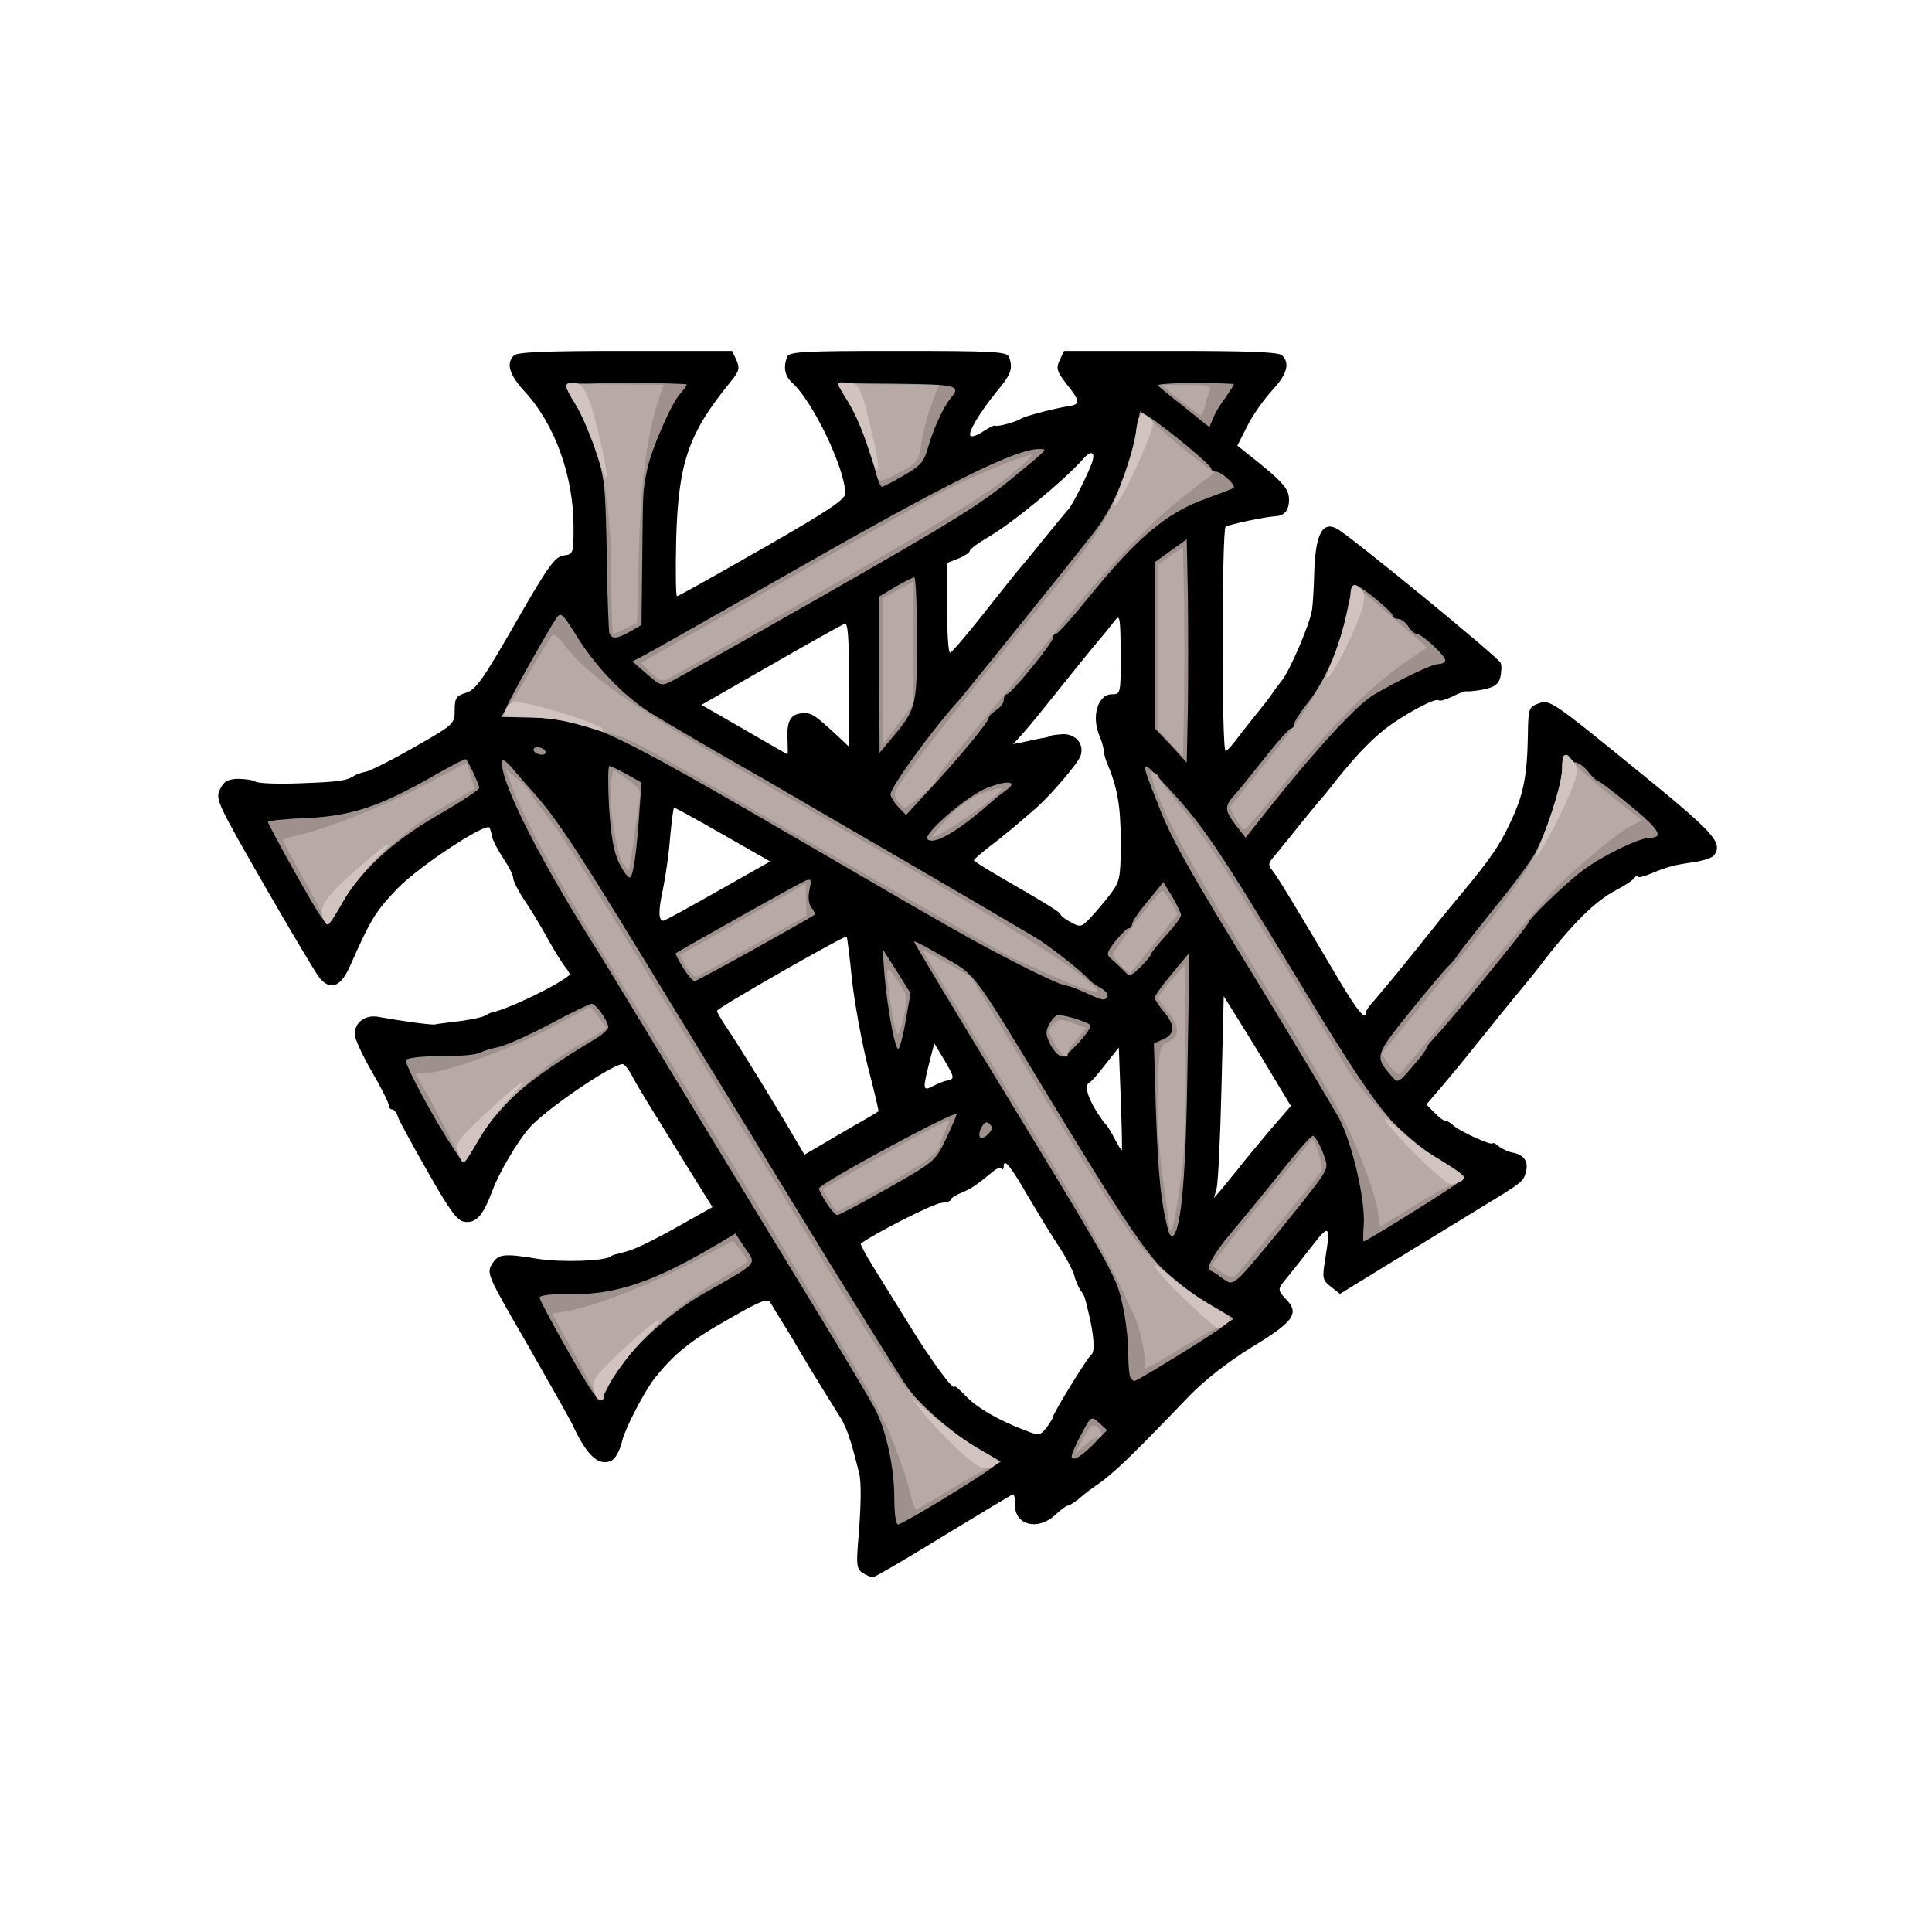 <!DOCTYPE svg PUBLIC "-//W3C//DTD SVG 20010904//EN" "http://www.w3.org/TR/2001/REC-SVG-20010904/DTD/svg10.dtd">
<svg version="1.0" xmlns="http://www.w3.org/2000/svg" width="512px" height="512px" viewBox="0 0 5120 5120" preserveAspectRatio="xMidYMid meet">
<g id="layer101" fill="#000000" stroke="none">
 <path d="M2287 4169 c-16 -10 -18 -20 -13 -82 8 -92 9 -157 3 -182 -24 -97 -34 -125 -57 -160 -14 -22 -48 -77 -76 -123 -27 -46 -59 -100 -72 -120 -12 -20 -26 -43 -31 -51 -7 -11 -29 -2 -107 43 -104 58 -148 94 -201 161 -26 34 -77 132 -84 163 -6 26 -19 50 -31 54 -33 13 -64 -16 -101 -97 -8 -16 -63 -113 -121 -215 -104 -179 -107 -186 -92 -210 16 -27 31 -29 121 -14 62 10 177 6 193 -6 1 -2 5 -3 10 -5 4 -1 21 -5 37 -10 17 -4 74 -32 127 -62 l96 -54 -51 -82 c-28 -45 -72 -116 -97 -157 -26 -41 -55 -90 -64 -107 -9 -18 -21 -33 -26 -33 -28 0 -207 122 -248 170 -32 37 -80 119 -97 165 -24 65 -43 87 -73 83 -20 -2 -39 -28 -97 -130 -40 -70 -76 -136 -80 -147 -3 -12 -11 -21 -16 -21 -5 0 -9 -5 -9 -12 0 -6 -20 -46 -45 -89 -25 -43 -45 -87 -45 -98 0 -32 28 -53 64 -46 67 12 135 21 148 20 7 -2 37 -5 67 -9 29 -4 59 -10 65 -14 6 -3 13 -7 16 -8 43 -8 175 -71 209 -100 2 -2 -3 -12 -11 -21 -8 -10 -30 -45 -48 -78 -18 -33 -46 -79 -62 -102 -15 -23 -28 -48 -28 -56 0 -8 -12 -31 -26 -52 -14 -21 -28 -47 -30 -58 -2 -11 -5 -21 -7 -24 -13 -12 -189 105 -243 161 -58 60 -72 83 -125 203 -25 58 -52 69 -81 36 -9 -10 -75 -121 -147 -246 -124 -216 -131 -230 -118 -255 10 -21 20 -27 47 -28 19 0 40 3 46 7 6 5 57 7 115 5 109 -4 126 -7 146 -19 7 -5 22 -10 33 -12 11 -2 69 -31 128 -65 106 -60 107 -62 107 -98 0 -32 4 -38 30 -46 26 -8 45 -35 131 -185 87 -152 105 -176 128 -179 25 -3 26 -5 26 -75 0 -136 -50 -274 -131 -361 -40 -44 -48 -73 -27 -94 9 -9 88 -12 295 -12 l283 0 12 25 c9 21 7 29 -16 57 -112 137 -138 214 -144 415 -2 84 -1 153 2 153 4 0 105 -57 226 -126 171 -98 220 -130 220 -146 0 -65 -85 -243 -140 -293 -20 -18 -25 -41 -14 -69 5 -14 41 -16 294 -16 253 0 289 2 294 16 11 30 6 46 -33 92 -46 57 -77 109 -69 117 4 4 19 -2 34 -12 16 -10 29 -17 31 -15 5 4 57 -10 68 -18 9 -7 91 -28 129 -34 29 -4 28 -14 -5 -55 -28 -36 -31 -44 -21 -66 l12 -25 283 0 c207 0 286 3 295 12 21 21 13 50 -27 93 -22 24 -52 66 -66 95 l-26 51 24 19 c94 74 112 94 113 121 1 30 -11 46 -36 47 -29 2 -120 21 -132 28 -10 6 -11 594 0 594 4 0 22 -20 39 -44 18 -23 41 -52 50 -63 10 -12 25 -31 33 -43 8 -12 20 -28 25 -34 21 -23 76 -151 82 -190 2 -12 5 -58 6 -104 4 -98 22 -131 60 -111 35 19 428 341 434 356 3 7 2 24 -1 38 -5 18 -15 26 -44 32 -20 4 -41 6 -45 5 -4 -1 -21 5 -38 14 -17 8 -33 13 -36 10 -7 -7 -68 24 -125 63 -44 31 -87 74 -148 150 -19 25 -39 49 -45 55 -5 6 -28 34 -50 61 -22 28 -44 55 -50 62 -5 7 -16 19 -23 28 -11 13 -11 19 0 32 13 16 60 93 174 286 51 86 74 114 74 89 0 -4 10 -18 23 -32 12 -14 53 -63 91 -110 97 -121 96 -120 146 -180 68 -82 94 -120 119 -173 38 -78 48 -127 50 -237 1 -73 2 -76 29 -86 28 -11 38 -4 248 167 217 176 240 201 217 235 -5 7 -26 14 -48 18 -59 8 -76 13 -117 30 -21 9 -38 13 -38 9 0 -5 -4 -3 -8 3 -4 6 -26 21 -49 33 -55 28 -118 90 -206 206 -4 5 -17 21 -28 35 -12 14 -47 57 -78 95 -31 39 -60 75 -66 82 -5 7 -15 18 -20 25 -6 7 -31 38 -57 69 l-48 56 21 21 c11 12 24 22 29 22 5 0 15 6 22 13 16 15 102 54 104 47 0 -3 8 1 16 8 9 7 26 15 39 17 28 6 40 24 33 50 -8 28 -6 26 -129 101 -60 37 -167 102 -237 145 l-127 78 -24 -19 c-22 -17 -23 -23 -16 -67 16 -99 13 -102 -37 -37 -25 32 -54 69 -65 82 -24 28 -24 31 1 57 34 36 17 59 -94 126 -63 39 -124 87 -164 128 -157 164 -204 209 -252 241 -12 8 -31 23 -42 33 -12 9 -24 17 -28 17 -4 0 -19 11 -34 25 -45 42 -106 27 -106 -25 0 -17 -2 -30 -5 -30 -3 0 -85 50 -184 110 -99 61 -183 110 -188 110 -4 0 -16 -5 -26 -11z m503 -413 c0 -9 93 -161 103 -167 9 -7 6 -53 -8 -109 -3 -14 -7 -30 -9 -36 -1 -7 -7 -18 -13 -25 -5 -8 -13 -25 -16 -39 -4 -14 -23 -50 -43 -80 -20 -30 -56 -90 -81 -132 -45 -78 -63 -100 -63 -77 0 7 -3 10 -6 6 -3 -3 -11 -1 -18 4 -46 38 -60 48 -86 59 -17 7 -30 15 -30 19 0 4 -12 8 -26 9 -20 1 -181 83 -213 108 -1 2 13 29 33 61 20 32 64 103 98 158 55 90 118 175 118 160 0 -4 12 7 28 23 28 31 88 66 157 92 38 15 41 15 58 -6 9 -12 17 -25 17 -28z m490 -657 c14 -18 51 -63 83 -101 l58 -67 -59 -98 c-32 -54 -73 -119 -89 -145 l-30 -48 -6 243 c-3 133 -9 253 -13 267 l-7 25 19 -22 c10 -12 30 -37 44 -54z m-1020 -114 c36 -20 66 -38 68 -40 1 -1 -11 -54 -28 -118 -16 -64 -35 -167 -42 -229 -6 -62 -13 -114 -14 -116 -3 -5 -344 189 -344 197 0 3 12 24 27 46 28 41 137 218 180 293 l25 42 31 -18 c18 -11 61 -36 97 -57z m710 -75 l-5 -134 -35 44 c-19 25 -38 47 -42 48 -14 6 -8 34 14 71 12 20 25 38 29 41 3 3 14 20 23 38 10 19 18 32 19 30 1 -1 0 -64 -3 -138z m-462 -46 c23 -4 22 -8 -5 -54 l-27 -45 -13 50 c-18 72 -18 78 10 63 12 -6 28 -13 35 -14z m435 -495 c25 -34 27 -42 27 -140 0 -94 -9 -143 -37 -209 -4 -8 -7 -22 -8 -32 -1 -9 -6 -25 -10 -35 -24 -52 -6 -113 31 -113 24 0 24 -1 24 -107 -1 -99 -2 -106 -16 -88 -8 11 -23 29 -32 40 -10 11 -48 58 -86 105 -100 125 -107 133 -130 159 l-21 23 34 -7 c18 -4 41 -9 50 -10 9 -2 16 -4 16 -5 0 -1 12 -3 27 -4 36 -4 62 24 52 56 -5 18 -77 103 -119 140 -47 41 -86 74 -122 101 -23 18 -42 34 -42 37 0 3 51 34 114 70 63 36 115 68 115 72 0 4 12 14 28 22 25 14 28 13 52 -12 14 -15 38 -43 53 -63z m-1040 -8 l138 -78 -126 -72 c-68 -39 -127 -71 -129 -71 -1 0 -6 35 -10 78 -3 42 -12 104 -19 138 -13 59 -12 84 1 84 4 0 69 -36 145 -79z m184 -406 c-2 -48 10 -65 46 -65 19 0 30 8 83 57 l34 32 0 -165 c0 -129 -3 -165 -12 -161 -7 3 -95 52 -196 110 l-183 105 113 65 c62 36 114 66 115 66 1 1 1 -19 0 -44z m503 -308 c36 -45 68 -86 73 -92 4 -5 17 -21 28 -35 12 -14 47 -56 78 -95 31 -38 59 -72 62 -75 9 -7 56 -101 64 -127 8 -27 -5 -30 -26 -5 -51 57 -187 169 -251 206 -27 16 -48 31 -48 36 0 4 -13 13 -30 20 l-30 12 0 119 c0 66 3 119 8 119 4 -1 36 -38 72 -83z"/>
 </g>
<g id="layer102" fill="#9d908d" stroke="none">
 <path d="M2370 3969 c0 -76 -20 -172 -48 -229 -9 -19 -76 -132 -148 -250 -72 -118 -231 -379 -353 -580 -122 -201 -226 -372 -231 -380 -154 -241 -261 -451 -260 -509 1 -11 8 -7 27 14 14 17 41 48 61 70 59 68 114 151 272 410 84 138 269 439 410 671 141 231 276 448 299 482 45 66 114 126 199 174 l52 30 -22 18 c-38 29 -237 150 -248 150 -6 0 -10 -30 -10 -71z"/>
 <path d="M2840 3859 c0 -6 12 -33 26 -59 26 -48 26 -48 47 -29 l21 19 -30 31 c-36 38 -64 55 -64 38z"/>
 <path d="M1569 3687 c-26 -36 -139 -238 -139 -248 0 -6 29 -10 68 -9 133 3 233 -31 414 -139 l37 -22 25 38 c31 45 38 37 -104 118 -107 60 -219 167 -255 243 -11 23 -22 42 -25 42 -3 -1 -12 -11 -21 -23z"/>
 <path d="M2997 3653 c-4 -3 -7 -32 -7 -64 0 -62 -15 -149 -32 -189 -25 -58 -64 -125 -295 -504 -134 -219 -242 -400 -241 -401 2 -2 38 17 80 42 84 48 74 34 276 368 270 444 294 475 428 552 l62 36 -27 22 c-23 19 -227 145 -235 145 -1 0 -6 -3 -9 -7z"/>
 <path d="M3236 3385 c-10 -8 -23 -16 -29 -18 -13 -4 10 -46 55 -99 20 -24 76 -91 123 -150 47 -60 89 -108 94 -108 5 0 16 18 25 40 15 38 15 42 -1 68 -24 37 -192 243 -216 265 -23 20 -26 21 -51 2z"/>
 <path d="M3614 3248 c5 -66 -30 -217 -65 -284 -18 -32 -112 -190 -210 -351 -190 -310 -234 -387 -272 -486 -45 -113 -44 -117 9 -60 109 115 138 157 369 538 205 339 252 398 368 467 37 22 67 43 67 47 0 3 -15 16 -33 27 -62 42 -228 144 -233 144 -2 0 -2 -19 0 -42z"/>
 <path d="M3097 3264 c-20 -72 -28 -148 -34 -329 l-5 -170 23 -10 c33 -14 34 -37 4 -73 -14 -16 -25 -34 -25 -38 0 -5 21 -34 46 -64 l46 -55 -5 305 c-4 283 -16 420 -37 444 -4 4 -10 0 -13 -10z"/>
 <path d="M2190 3188 c-11 -18 -20 -35 -20 -38 0 -13 358 -206 365 -198 1 2 -11 30 -27 64 -29 61 -30 62 -155 133 -69 39 -129 71 -134 71 -5 0 -18 -15 -29 -32z"/>
 <path d="M1204 3047 c-53 -79 -134 -230 -128 -238 3 -5 35 -9 72 -10 78 0 114 -3 128 -11 5 -3 25 -9 44 -13 19 -4 81 -31 137 -61 56 -30 106 -54 111 -54 10 0 40 40 44 60 2 6 -14 21 -34 33 -184 110 -266 182 -318 280 -14 26 -27 47 -30 47 -3 0 -15 -15 -26 -33z"/>
 <path d="M2597 3014 c-3 -4 -2 -16 4 -26 8 -15 14 -17 22 -9 8 8 7 15 -4 26 -8 9 -18 13 -22 9z"/>
 <path d="M3689 2853 c-47 -53 -46 -55 47 -171 48 -59 94 -114 103 -122 9 -9 21 -23 26 -32 6 -9 50 -65 98 -125 49 -59 99 -128 112 -153 31 -60 65 -174 65 -216 0 -19 5 -34 10 -34 6 0 10 5 10 10 0 6 6 10 14 10 8 0 23 11 33 23 10 13 23 26 30 28 6 2 45 32 87 67 72 59 86 82 49 82 -30 0 -139 54 -188 94 -50 40 -135 123 -135 132 0 7 -220 276 -247 302 -12 13 -23 26 -23 30 0 4 -17 26 -38 50 -36 42 -38 43 -53 25z"/>
 <path d="M2784 2769 c-13 -26 -14 -36 -3 -55 7 -13 17 -24 23 -24 22 0 86 21 86 28 0 15 -62 82 -75 82 -8 0 -22 -14 -31 -31z"/>
 <path d="M2362 2716 c-7 -35 -15 -95 -18 -132 l-5 -69 37 58 37 59 -13 74 c-7 41 -16 74 -20 74 -3 0 -12 -29 -18 -64z"/>
 <path d="M2875 2630 c-22 -10 -46 -19 -54 -19 -8 -1 -62 -25 -120 -55 -109 -55 -181 -96 -569 -322 -547 -318 -576 -331 -744 -333 l-58 -1 13 -27 c12 -30 112 -206 132 -236 11 -15 16 -11 49 42 52 85 125 162 198 209 35 22 171 102 303 177 195 113 563 327 718 419 33 19 125 91 142 111 6 7 20 17 33 24 12 7 20 16 17 22 -8 12 -12 11 -60 -11z"/>
 <path d="M1810 2564 c-12 -19 -21 -36 -19 -38 13 -9 328 -186 343 -192 16 -6 17 -3 11 25 -4 20 -2 37 6 47 6 8 10 16 8 18 -18 13 -311 176 -318 176 -5 0 -19 -16 -31 -36z"/>
 <path d="M2978 2572 c-9 -9 -24 -23 -32 -30 -15 -12 -14 -17 10 -48 15 -18 30 -34 35 -34 5 0 9 -5 9 -11 0 -6 19 -34 42 -61 l41 -50 24 39 c12 21 23 43 23 48 0 6 -18 30 -40 54 -22 24 -40 47 -40 50 0 4 -13 19 -28 34 -26 25 -29 26 -44 9z"/>
 <path d="M849 2427 c-19 -26 -139 -242 -139 -249 0 -3 46 -8 103 -10 119 -6 191 -30 331 -109 48 -28 89 -49 91 -47 8 9 35 68 35 76 0 5 -50 38 -111 73 -121 70 -213 155 -259 242 -14 26 -27 47 -30 47 -3 0 -12 -11 -21 -23z"/>
 <path d="M1641 2288 c-15 -31 -22 -73 -27 -150 -3 -60 -3 -108 1 -108 4 0 25 10 46 22 l39 22 -5 70 c-7 106 -16 176 -25 181 -5 3 -17 -14 -29 -37z"/>
 <path d="M2458 2224 c-14 -13 106 -116 158 -136 56 -22 84 -17 49 7 -11 8 -26 20 -34 27 -90 80 -156 119 -173 102z"/>
 <path d="M3275 2187 c-31 -42 -31 -50 0 -84 14 -16 50 -61 81 -100 32 -40 61 -73 66 -73 4 0 8 -5 8 -11 0 -7 15 -30 33 -53 47 -58 87 -148 105 -238 9 -43 19 -78 23 -78 12 0 99 71 99 80 0 6 7 10 15 10 8 0 20 9 27 20 7 11 17 20 23 20 14 1 75 57 75 70 0 5 -8 10 -19 10 -16 0 -100 40 -170 81 -43 25 -147 137 -270 291 l-70 88 -26 -33z"/>
 <path d="M2380 2138 c-11 -12 -20 -27 -20 -33 0 -19 111 -172 182 -250 17 -20 293 -362 354 -440 58 -74 100 -177 119 -287 l6 -38 27 17 c44 28 162 126 162 135 0 4 6 8 13 8 14 0 54 37 46 43 -2 2 -33 14 -69 27 -109 38 -187 105 -319 268 -41 51 -78 92 -83 92 -4 0 -8 5 -8 11 0 13 -111 149 -122 149 -4 0 -8 7 -8 15 0 8 -9 20 -20 27 -11 7 -20 16 -20 21 0 10 -85 113 -161 194 l-58 63 -21 -22z"/>
 <path d="M3103 1975 l-43 -45 0 -220 0 -220 43 -31 42 -30 3 151 c1 83 1 216 0 296 l-3 145 -42 -46z"/>
 <path d="M1415 1990 c-3 -5 1 -10 9 -10 8 0 18 5 21 10 3 6 -1 10 -9 10 -8 0 -18 -4 -21 -10z"/>
 <path d="M2330 1788 l0 -207 43 -26 c24 -14 47 -25 50 -25 4 0 7 74 7 165 0 181 -1 184 -74 270 l-25 30 -1 -207z"/>
 <path d="M1714 1786 l-38 -33 34 -18 c19 -10 192 -108 385 -218 415 -237 598 -328 659 -327 23 1 27 -4 -71 77 -85 70 -161 117 -508 315 -198 113 -374 212 -391 221 -31 16 -32 16 -70 -17z"/>
 <path d="M1615 1678 c-2 -7 -6 -103 -7 -213 -4 -187 -6 -205 -31 -278 -15 -42 -38 -95 -52 -117 -14 -22 -25 -43 -25 -47 0 -5 72 -8 160 -8 88 0 160 2 160 4 0 3 -8 14 -18 25 -24 27 -77 150 -87 201 -12 58 -11 54 -13 240 l-2 171 -29 17 c-35 20 -50 22 -56 5z"/>
 <path d="M2320 1248 c-18 -72 -41 -131 -71 -181 -16 -26 -29 -48 -29 -50 0 -1 71 -1 157 0 162 2 171 5 141 40 -18 22 -45 81 -58 127 -11 40 -20 50 -65 76 -29 17 -55 30 -58 30 -4 0 -11 -19 -17 -42z"/>
 <path d="M3140 1080 c-36 -28 -68 -55 -72 -58 -4 -4 40 -7 97 -7 58 0 105 2 105 3 0 2 -10 18 -22 35 -13 17 -28 42 -33 55 l-10 24 -65 -52z"/>
 </g>
<g id="layer103" fill="#b6a9a6" stroke="none">
 <path d="M2410 3948 c-12 -46 -47 -143 -69 -186 -5 -9 -21 -42 -37 -72 -23 -46 -488 -814 -614 -1015 -198 -315 -286 -472 -330 -583 l-20 -54 28 24 c16 12 33 31 38 40 5 10 28 41 51 70 37 47 86 125 312 494 31 50 178 290 326 534 241 396 278 452 346 519 41 42 106 94 143 115 l68 40 -39 19 c-21 11 -70 39 -109 63 -39 24 -73 44 -76 44 -3 0 -12 -23 -18 -52z"/>
 <path d="M2870 3813 c18 -33 26 -40 37 -32 16 14 17 29 1 29 -6 0 -23 10 -36 23 l-25 22 23 -42z"/>
 <path d="M1576 3693 c-3 -10 -30 -62 -59 -115 l-54 -97 39 -6 c70 -12 230 -74 336 -131 l105 -56 18 23 c10 13 19 27 19 31 0 4 -42 31 -93 61 -104 62 -238 191 -272 264 -22 47 -31 52 -39 26z"/>
 <path d="M3033 3623 c7 -12 -10 -98 -27 -136 -73 -160 -123 -251 -326 -582 -128 -209 -234 -383 -236 -387 -3 -4 25 11 62 32 l67 39 209 343 c182 299 218 352 281 414 40 39 102 88 137 108 36 21 66 39 68 41 1 1 -14 10 -35 20 -21 10 -65 35 -98 55 -80 49 -109 64 -102 53z"/>
 <path d="M3239 3373 c-13 -9 -26 -18 -27 -19 -2 -1 34 -49 80 -106 46 -57 106 -130 132 -163 27 -33 50 -62 52 -64 7 -9 33 73 26 83 -32 42 -224 276 -231 280 -4 3 -19 -2 -32 -11z"/>
 <path d="M3100 3259 c0 -2 -8 -62 -18 -134 -12 -85 -17 -169 -14 -241 4 -107 5 -112 28 -123 31 -14 31 -42 -1 -79 -14 -17 -25 -34 -25 -38 1 -5 16 -26 35 -48 l34 -38 3 223 c2 166 -1 256 -13 347 -9 68 -20 126 -23 129 -3 4 -6 4 -6 2z"/>
 <path d="M3653 3222 c-3 -45 -52 -179 -98 -267 -22 -44 -114 -199 -204 -345 -183 -298 -237 -393 -280 -497 -20 -50 -25 -70 -15 -66 8 3 14 8 14 12 0 3 27 40 61 81 33 41 88 120 123 175 76 120 272 440 312 510 43 75 168 201 246 247 37 22 68 44 68 48 0 4 -13 12 -28 18 -16 5 -65 33 -110 61 -45 28 -83 51 -84 51 -2 0 -4 -13 -5 -28z"/>
 <path d="M2197 3181 l-17 -30 122 -69 c126 -71 203 -112 212 -112 3 0 -2 12 -10 28 -7 15 -14 32 -14 39 0 7 -15 23 -32 36 -32 24 -230 137 -239 137 -3 0 -12 -13 -22 -29z"/>
 <path d="M1204 3038 c-11 -24 -39 -77 -61 -118 l-42 -75 33 -2 c53 -2 231 -68 335 -124 l95 -51 23 28 c12 16 21 29 20 30 -1 1 -40 24 -87 52 -97 57 -219 176 -260 255 -14 26 -27 47 -31 47 -3 0 -14 -19 -25 -42z"/>
 <path d="M3681 2822 l-20 -29 82 -100 c45 -55 125 -153 177 -217 52 -64 112 -147 133 -184 43 -78 87 -207 87 -258 0 -39 9 -43 30 -14 8 12 52 51 98 88 l83 66 -28 14 c-32 17 -115 84 -186 151 -27 26 -132 148 -234 274 -102 125 -189 229 -193 232 -5 3 -18 -8 -29 -23z"/>
 <path d="M2794 2765 c-17 -32 -17 -36 -2 -51 14 -14 21 -14 51 -3 l36 13 -25 29 c-13 15 -24 33 -24 38 0 20 -18 7 -36 -26z"/>
 <path d="M2361 2665 c-16 -109 -14 -115 17 -67 27 39 28 45 18 92 -5 28 -13 50 -17 50 -4 0 -12 -34 -18 -75z"/>
 <path d="M2865 2618 c-16 -6 -63 -26 -103 -44 -40 -19 -75 -34 -77 -34 -2 0 -221 -125 -487 -278 -581 -335 -513 -299 -612 -327 -98 -29 -124 -33 -200 -34 l-58 -1 16 -22 c9 -13 36 -57 60 -98 25 -41 49 -82 54 -90 8 -12 14 -10 33 14 81 103 195 178 736 490 435 251 613 362 673 421 16 17 8 17 -35 3z"/>
 <path d="M1818 2561 l-16 -30 136 -77 c76 -43 151 -86 167 -95 l30 -18 1 43 1 43 -141 79 c-77 43 -145 80 -151 82 -5 1 -17 -11 -27 -27z"/>
 <path d="M2972 2560 c-12 -12 -22 -25 -22 -31 0 -10 121 -168 130 -168 3 -1 13 13 23 30 l18 31 -41 52 c-22 28 -51 63 -63 79 l-23 27 -22 -20z"/>
 <path d="M855 2428 c-4 -13 -29 -62 -56 -109 -27 -48 -49 -89 -49 -92 0 -3 15 -8 33 -12 73 -15 239 -80 343 -135 l111 -59 11 35 10 34 -92 54 c-103 61 -224 178 -266 259 -28 53 -36 57 -45 25z"/>
 <path d="M1650 2287 c-18 -29 -38 -168 -31 -213 l6 -34 37 25 c31 21 37 30 33 53 -3 15 -9 63 -15 106 -6 44 -12 81 -13 82 -2 2 -9 -7 -17 -19z"/>
 <path d="M2470 2217 c0 -2 19 -25 43 -50 29 -32 60 -54 95 -66 29 -11 49 -15 46 -9 -17 27 -184 140 -184 125z"/>
 <path d="M3275 2170 l-16 -31 107 -132 c120 -148 175 -252 202 -377 8 -41 17 -77 18 -79 2 -2 31 22 66 52 35 30 78 68 97 84 l33 29 -43 29 c-94 61 -200 166 -322 315 -60 74 -113 136 -118 138 -4 2 -15 -11 -24 -28z"/>
 <path d="M2380 2125 c-7 -8 -10 -21 -7 -28 8 -22 126 -174 291 -377 235 -288 251 -310 290 -397 20 -46 44 -115 52 -155 8 -40 16 -74 18 -75 1 -1 22 17 47 40 25 23 68 60 96 81 l51 39 -51 39 c-111 83 -216 191 -375 388 -91 113 -199 244 -239 292 -40 47 -73 91 -73 96 0 10 -72 72 -83 72 -2 0 -10 -7 -17 -15z"/>
 <path d="M3103 1970 l-33 -34 0 -221 0 -220 33 -23 32 -22 3 140 c1 78 1 203 0 278 l-3 137 -32 -35z"/>
 <path d="M2340 1779 l0 -194 40 -22 40 -21 0 162 0 162 -40 53 -40 53 0 -193z"/>
 <path d="M1726 1784 c-15 -14 -27 -27 -25 -28 6 -5 692 -396 779 -443 70 -39 192 -91 250 -108 14 -4 -13 23 -64 63 -58 46 -221 146 -470 288 -210 120 -394 226 -411 235 -29 17 -31 17 -59 -7z"/>
 <path d="M1620 1523 c-1 -209 -30 -348 -97 -455 -29 -47 -29 -55 0 -52 12 1 70 3 129 3 l107 1 -15 43 c-29 88 -46 217 -51 400 l-5 188 -29 14 c-15 8 -30 15 -34 15 -3 0 -5 -71 -5 -157z"/>
 <path d="M2326 1268 c-30 -103 -53 -161 -77 -201 -16 -26 -29 -49 -29 -51 0 -3 12 -3 28 -1 15 2 75 4 134 4 l106 1 -19 51 c-11 27 -23 73 -27 102 -7 50 -9 53 -60 80 -38 21 -53 25 -56 15z"/>
 <path d="M3126 1060 l-48 -40 67 0 c60 0 66 2 60 18 -4 9 -10 27 -12 40 -3 12 -8 22 -12 22 -3 -1 -28 -19 -55 -40z"/>
 </g>
<g id="layer104" fill="#d0c3c0" stroke="none">
 <path d="M2549 3851 c-30 -27 -73 -71 -94 -97 l-40 -49 64 53 c35 29 88 67 118 84 30 17 53 32 51 33 -32 26 -46 23 -99 -24z"/>
 <path d="M1574 3683 c-6 -24 1 -35 75 -105 85 -81 137 -111 61 -35 -43 43 -110 138 -110 157 0 21 -20 9 -26 -17z"/>
 <path d="M3137 3441 c-82 -79 -107 -121 -32 -54 22 19 68 51 102 71 55 32 60 37 45 48 -9 8 -21 14 -25 14 -4 0 -45 -36 -90 -79z"/>
 <path d="M3803 3108 c-53 -47 -133 -131 -133 -142 0 -5 17 8 38 28 20 21 67 56 105 78 70 42 78 52 51 62 -22 8 -19 9 -61 -26z"/>
 <path d="M1214 3053 c-7 -25 1 -35 76 -105 90 -85 126 -106 56 -33 -23 25 -58 72 -77 105 -19 33 -37 60 -41 60 -4 0 -11 -12 -14 -27z"/>
 <path d="M855 2430 c-9 -28 11 -57 90 -126 86 -76 114 -91 50 -27 -27 27 -66 77 -85 111 -19 34 -38 62 -42 62 -4 0 -10 -9 -13 -20z"/>
 <path d="M4075 2255 c36 -90 65 -186 65 -217 0 -42 4 -45 26 -24 21 22 18 40 -25 132 -37 78 -85 159 -66 109z"/>
 <path d="M1551 1925 c-56 -17 -102 -24 -169 -25 -51 0 -52 -1 -41 -21 9 -18 17 -20 50 -15 55 9 197 55 204 66 3 6 5 10 3 9 -2 0 -23 -7 -47 -14z"/>
 <path d="M3526 1763 c21 -47 53 -160 53 -190 1 -27 13 -29 31 -8 14 17 0 65 -51 167 -32 64 -59 90 -33 31z"/>
 <path d="M2956 1323 c22 -51 54 -151 54 -173 1 -14 4 -33 8 -42 6 -14 10 -15 25 -3 18 13 17 16 -8 79 -28 70 -73 156 -82 156 -3 0 -2 -8 3 -17z"/>
 <path d="M1577 1190 c-15 -43 -38 -97 -52 -119 -31 -50 -31 -58 -3 -56 17 1 27 13 40 47 18 49 51 198 45 204 -2 2 -16 -32 -30 -76z"/>
 <path d="M2302 1189 c-12 -40 -36 -94 -52 -121 -17 -26 -30 -50 -30 -52 0 -3 12 -3 27 -2 31 3 36 14 64 134 26 108 20 134 -9 41z"/>
 </g>

</svg>